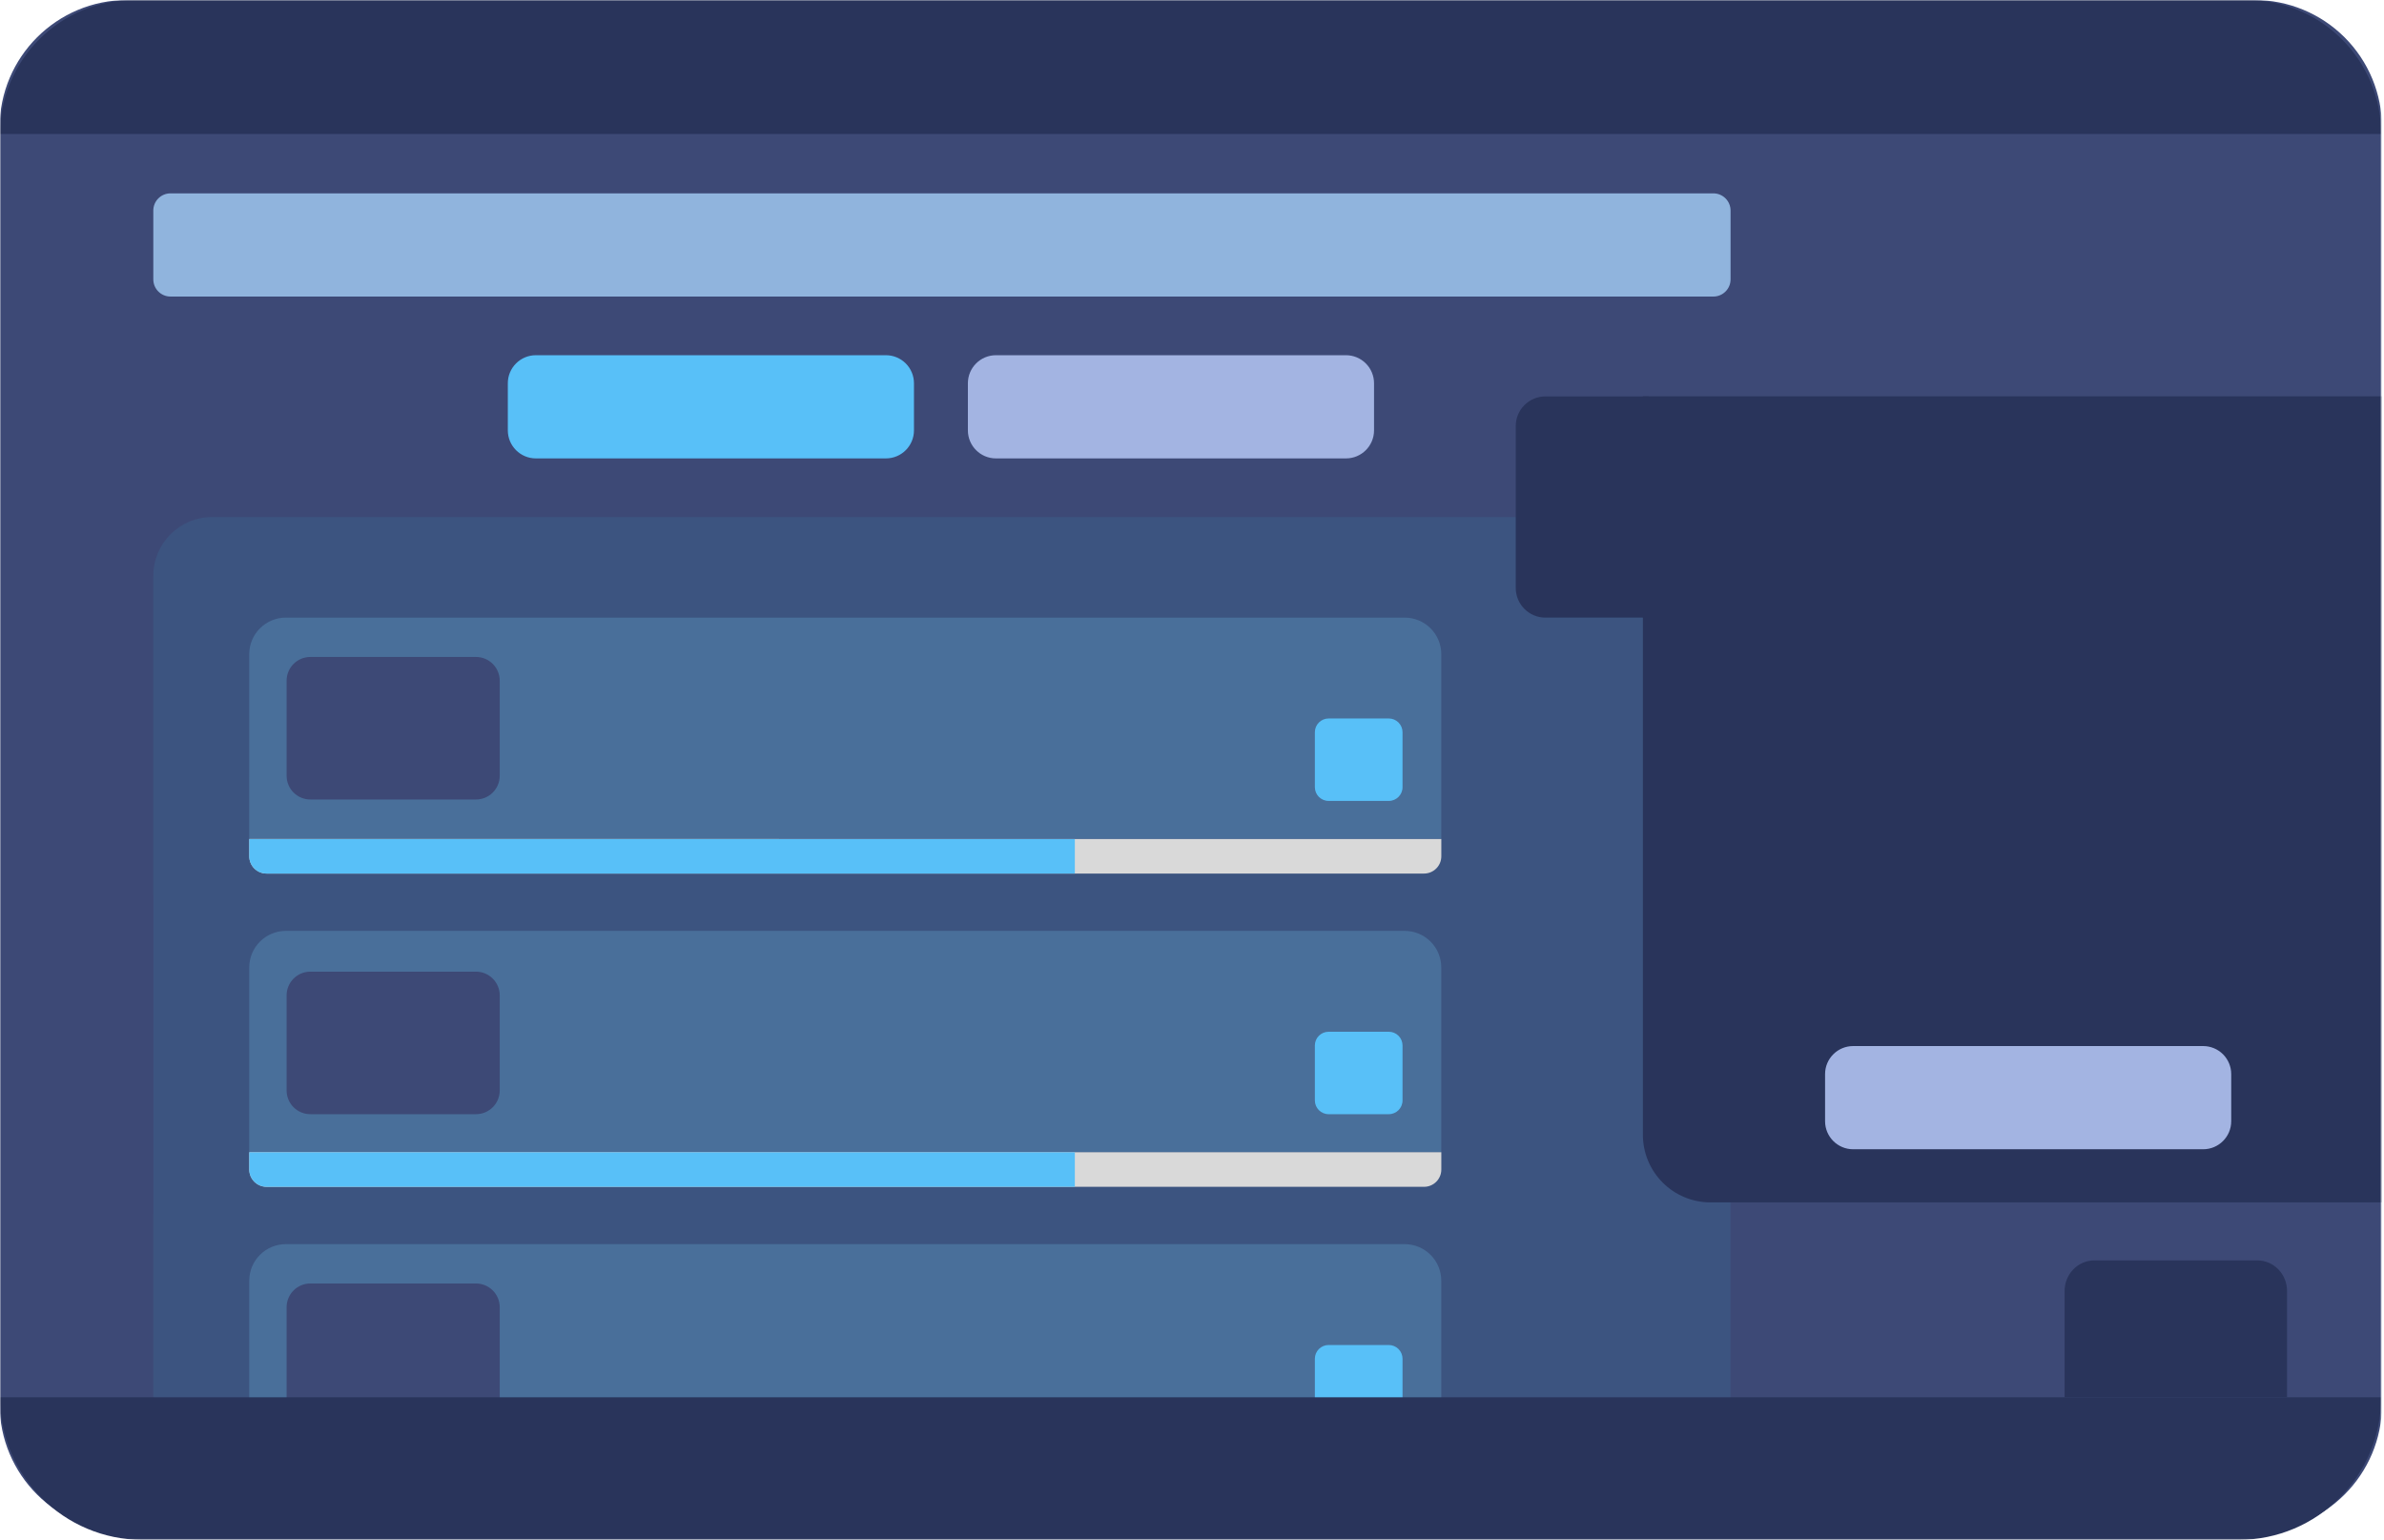 <svg width="836" height="540" viewBox="0 0 836 540" fill="none" xmlns="http://www.w3.org/2000/svg">
<g clip-path="url(#clip0_8_2)">
<mask id="mask0_8_2" style="mask-type:luminance" maskUnits="userSpaceOnUse" x="0" y="0" width="836" height="540">
<path d="M0 0H835.199V540H0V0Z" fill="white"/>
</mask>
<g mask="url(#mask0_8_2)">
<path fill-rule="evenodd" clip-rule="evenodd" d="M499.367 526.056H93.477C91.869 526.056 90.327 525.417 89.19 524.28C88.053 523.143 87.414 521.601 87.414 519.993V513.93C87.414 513.928 87.415 513.926 87.417 513.926L505.43 513.93C505.432 513.93 505.433 513.931 505.433 513.933L505.43 519.993C505.43 523.341 502.715 526.056 499.367 526.056Z" fill="#3D4976"/>
<path fill-rule="evenodd" clip-rule="evenodd" d="M-0.127 44.767C-0.127 20.044 19.915 0.002 44.638 0.002H790.541C802.414 0.002 813.8 4.718 822.195 13.113C830.59 21.508 835.306 32.894 835.306 44.767V492.434C835.306 517.157 815.264 537.199 790.541 537.199H44.638C19.915 537.199 -0.127 517.157 -0.127 492.434V44.767Z" fill="#3D4976"/>
<path fill-rule="evenodd" clip-rule="evenodd" d="M74.372 181.326H586.25C591.717 181.326 596.96 183.498 600.825 187.364C604.691 191.229 606.862 196.472 606.862 201.939V537.263C606.862 537.266 606.86 537.268 606.858 537.268L53.76 537.263C53.758 537.263 53.756 537.261 53.756 537.259L53.76 201.939C53.76 190.555 62.989 181.326 74.372 181.326Z" fill="#3C5480"/>
<path fill-rule="evenodd" clip-rule="evenodd" d="M53.76 73.839C53.76 70.508 56.461 67.807 59.792 67.807H600.831C602.43 67.807 603.965 68.443 605.096 69.574C606.227 70.705 606.862 72.239 606.862 73.839V97.965C606.862 101.296 604.162 103.996 600.831 103.996H59.792C56.461 103.996 53.76 101.296 53.76 97.965V73.839Z" fill="#90B4DD"/>
<path fill-rule="evenodd" clip-rule="evenodd" d="M835.327 421.662H599.814C593.529 421.662 587.501 419.165 583.056 414.721C578.611 410.276 576.115 404.248 576.115 397.963V138.985H835.327V421.662Z" fill="#29345B"/>
<path fill-rule="evenodd" clip-rule="evenodd" d="M734.46 442H791.541C794.315 442 796.975 443.129 798.937 445.139C800.898 447.149 802 449.876 802 452.718V489.999C802 489.999 802 490 802 489.999H724.001C724.001 490 724 489.999 724.001 489.999V452.718C724.001 446.799 728.683 442 734.46 442Z" fill="#29345B"/>
<path fill-rule="evenodd" clip-rule="evenodd" d="M100.232 216.593H492.592C495.994 216.593 499.257 217.945 501.663 220.35C504.068 222.756 505.42 226.019 505.42 229.421V294.168C505.42 294.17 505.418 294.172 505.416 294.172L87.404 294.168C87.402 294.168 87.4 294.166 87.4 294.165L87.404 229.421C87.404 222.336 93.147 216.593 100.232 216.593Z" fill="#496F9A"/>
<path fill-rule="evenodd" clip-rule="evenodd" d="M461.088 256.78C461.088 254.118 463.245 251.961 465.907 251.961H487.009C488.287 251.961 489.513 252.468 490.417 253.372C491.32 254.276 491.828 255.502 491.828 256.78V276.055C491.828 278.716 489.671 280.874 487.009 280.874H465.907C463.245 280.874 461.088 278.716 461.088 276.055V256.78Z" fill="#58C0F8"/>
<path fill-rule="evenodd" clip-rule="evenodd" d="M100.232 326.449H492.592C495.994 326.449 499.257 327.801 501.663 330.206C504.068 332.612 505.42 335.875 505.42 339.277V404.024C505.42 404.026 505.418 404.027 505.416 404.027L87.404 404.024C87.402 404.024 87.4 404.022 87.4 404.02L87.404 339.277C87.404 332.192 93.147 326.449 100.232 326.449Z" fill="#496F9A"/>
<path fill-rule="evenodd" clip-rule="evenodd" d="M461.087 366.636C461.087 363.974 463.244 361.817 465.906 361.817H487.008C488.286 361.817 489.512 362.325 490.415 363.228C491.319 364.132 491.827 365.358 491.827 366.636V385.911C491.827 388.573 489.669 390.73 487.008 390.73H465.906C463.244 390.73 461.087 388.573 461.087 385.911V366.636Z" fill="#58C0F8"/>
<path fill-rule="evenodd" clip-rule="evenodd" d="M100.232 436.305H492.592C495.994 436.305 499.257 437.656 501.663 440.062C504.068 442.468 505.42 445.731 505.42 449.133V513.88C505.42 513.882 505.418 513.883 505.416 513.883L87.404 513.88C87.402 513.88 87.4 513.878 87.4 513.876L87.404 449.133C87.404 442.048 93.147 436.305 100.232 436.305Z" fill="#496F9A"/>
<path fill-rule="evenodd" clip-rule="evenodd" d="M461.087 476.492C461.087 473.83 463.244 471.673 465.906 471.673H487.008C488.286 471.673 489.512 472.181 490.415 473.084C491.319 473.988 491.827 475.214 491.827 476.492V495.767C491.827 498.429 489.669 500.586 487.008 500.586H465.906C463.244 500.586 461.087 498.429 461.087 495.767V476.492Z" fill="#58C0F8"/>
<path fill-rule="evenodd" clip-rule="evenodd" d="M499.367 306.344H93.477C91.869 306.344 90.327 305.705 89.19 304.568C88.053 303.431 87.414 301.889 87.414 300.281V294.218C87.414 294.216 87.415 294.214 87.417 294.214L505.43 294.218C505.432 294.218 505.433 294.219 505.433 294.221L505.43 300.281C505.43 303.629 502.715 306.344 499.367 306.344Z" fill="#D9D9D9"/>
<path fill-rule="evenodd" clip-rule="evenodd" d="M499.367 416.2H93.477C91.869 416.2 90.327 415.561 89.19 414.424C88.053 413.287 87.414 411.745 87.414 410.137V404.074C87.414 404.072 87.415 404.07 87.417 404.07L505.43 404.074C505.432 404.074 505.433 404.075 505.433 404.077L505.43 410.137C505.43 413.485 502.715 416.2 499.367 416.2Z" fill="#D9D9D9"/>
<path fill-rule="evenodd" clip-rule="evenodd" d="M376.915 306.344H93.45C91.846 306.344 90.308 305.707 89.174 304.573C88.04 303.439 87.403 301.9 87.403 300.297V294.249H376.915L376.915 306.344Z" fill="#58C0F8"/>
<path fill-rule="evenodd" clip-rule="evenodd" d="M339.411 134.407C339.411 128.972 343.816 124.567 349.251 124.567H471.996C474.606 124.567 477.109 125.604 478.954 127.449C480.799 129.294 481.836 131.797 481.836 134.407V150.916C481.836 156.35 477.431 160.756 471.996 160.756H349.251C343.816 160.756 339.411 156.35 339.411 150.916V134.407Z" fill="#A3B4E2"/>
<path fill-rule="evenodd" clip-rule="evenodd" d="M376.915 416.184H93.45C91.846 416.184 90.308 415.547 89.174 414.413C88.04 413.278 87.403 411.74 87.403 410.136V404.089H376.915L376.915 416.184Z" fill="#58C0F8"/>
<path fill-rule="evenodd" clip-rule="evenodd" d="M640.001 376.678C640.001 371.244 644.407 366.839 649.841 366.839H772.587C775.197 366.839 777.699 367.875 779.545 369.721C781.39 371.566 782.427 374.069 782.427 376.678V393.188C782.427 398.622 778.021 403.028 772.587 403.028H649.841C644.407 403.028 640.001 398.622 640.001 393.188V376.678Z" fill="#A3B4E2"/>
<path fill-rule="evenodd" clip-rule="evenodd" d="M178.078 134.407C178.078 128.972 182.483 124.567 187.917 124.567H310.663C313.273 124.567 315.776 125.604 317.621 127.449C319.466 129.294 320.503 131.797 320.503 134.407V150.916C320.503 156.35 316.097 160.756 310.663 160.756H187.917C182.483 160.756 178.078 156.35 178.078 150.916V134.407Z" fill="#58C0F8"/>
<path fill-rule="evenodd" clip-rule="evenodd" d="M531.532 206.187V149.416C531.532 146.657 532.628 144.012 534.579 142.061C536.53 140.11 539.175 139.014 541.934 139.014H578.115C578.115 139.014 578.115 139.014 578.115 139.014V216.589C578.115 216.589 578.115 216.589 578.115 216.589H541.934C536.189 216.589 531.532 211.932 531.532 206.187Z" fill="#29345B"/>
<path fill-rule="evenodd" clip-rule="evenodd" d="M100.504 238.719C100.504 234.118 104.234 230.388 108.835 230.388H166.913C169.123 230.388 171.242 231.266 172.804 232.829C174.366 234.391 175.244 236.51 175.244 238.719V272.042C175.244 276.643 171.514 280.373 166.913 280.373H108.835C104.234 280.373 100.504 276.643 100.504 272.042V238.719Z" fill="#3D4976"/>
<path fill-rule="evenodd" clip-rule="evenodd" d="M100.504 349.076C100.504 344.475 104.234 340.745 108.835 340.745H166.913C169.123 340.745 171.242 341.623 172.804 343.185C174.366 344.748 175.244 346.867 175.244 349.076V382.399C175.244 387 171.514 390.73 166.913 390.73H108.835C104.234 390.73 100.504 387 100.504 382.399V349.076Z" fill="#3D4976"/>
<path fill-rule="evenodd" clip-rule="evenodd" d="M100.504 458.431C100.504 453.83 104.234 450.1 108.835 450.1H166.913C169.123 450.1 171.242 450.977 172.804 452.54C174.366 454.102 175.244 456.221 175.244 458.431V491.753C175.244 496.354 171.514 500.084 166.913 500.084H108.835C104.234 500.084 100.504 496.354 100.504 491.753V458.431Z" fill="#3D4976"/>
<path d="M0 47C0 21.043 21.043 0 47 0H788C813.957 0 835 21.043 835 47H0Z" fill="#29345B"/>
<path d="M0 490H835C835 517.614 812.614 540 785 540H50C22.386 540 0 517.614 0 490Z" fill="#29345B"/>
</g>
</g>
<defs>
<clipPath id="clip0_8_2">
<rect width="835.199" height="540" fill="white"/>
</clipPath>
</defs>
</svg>
